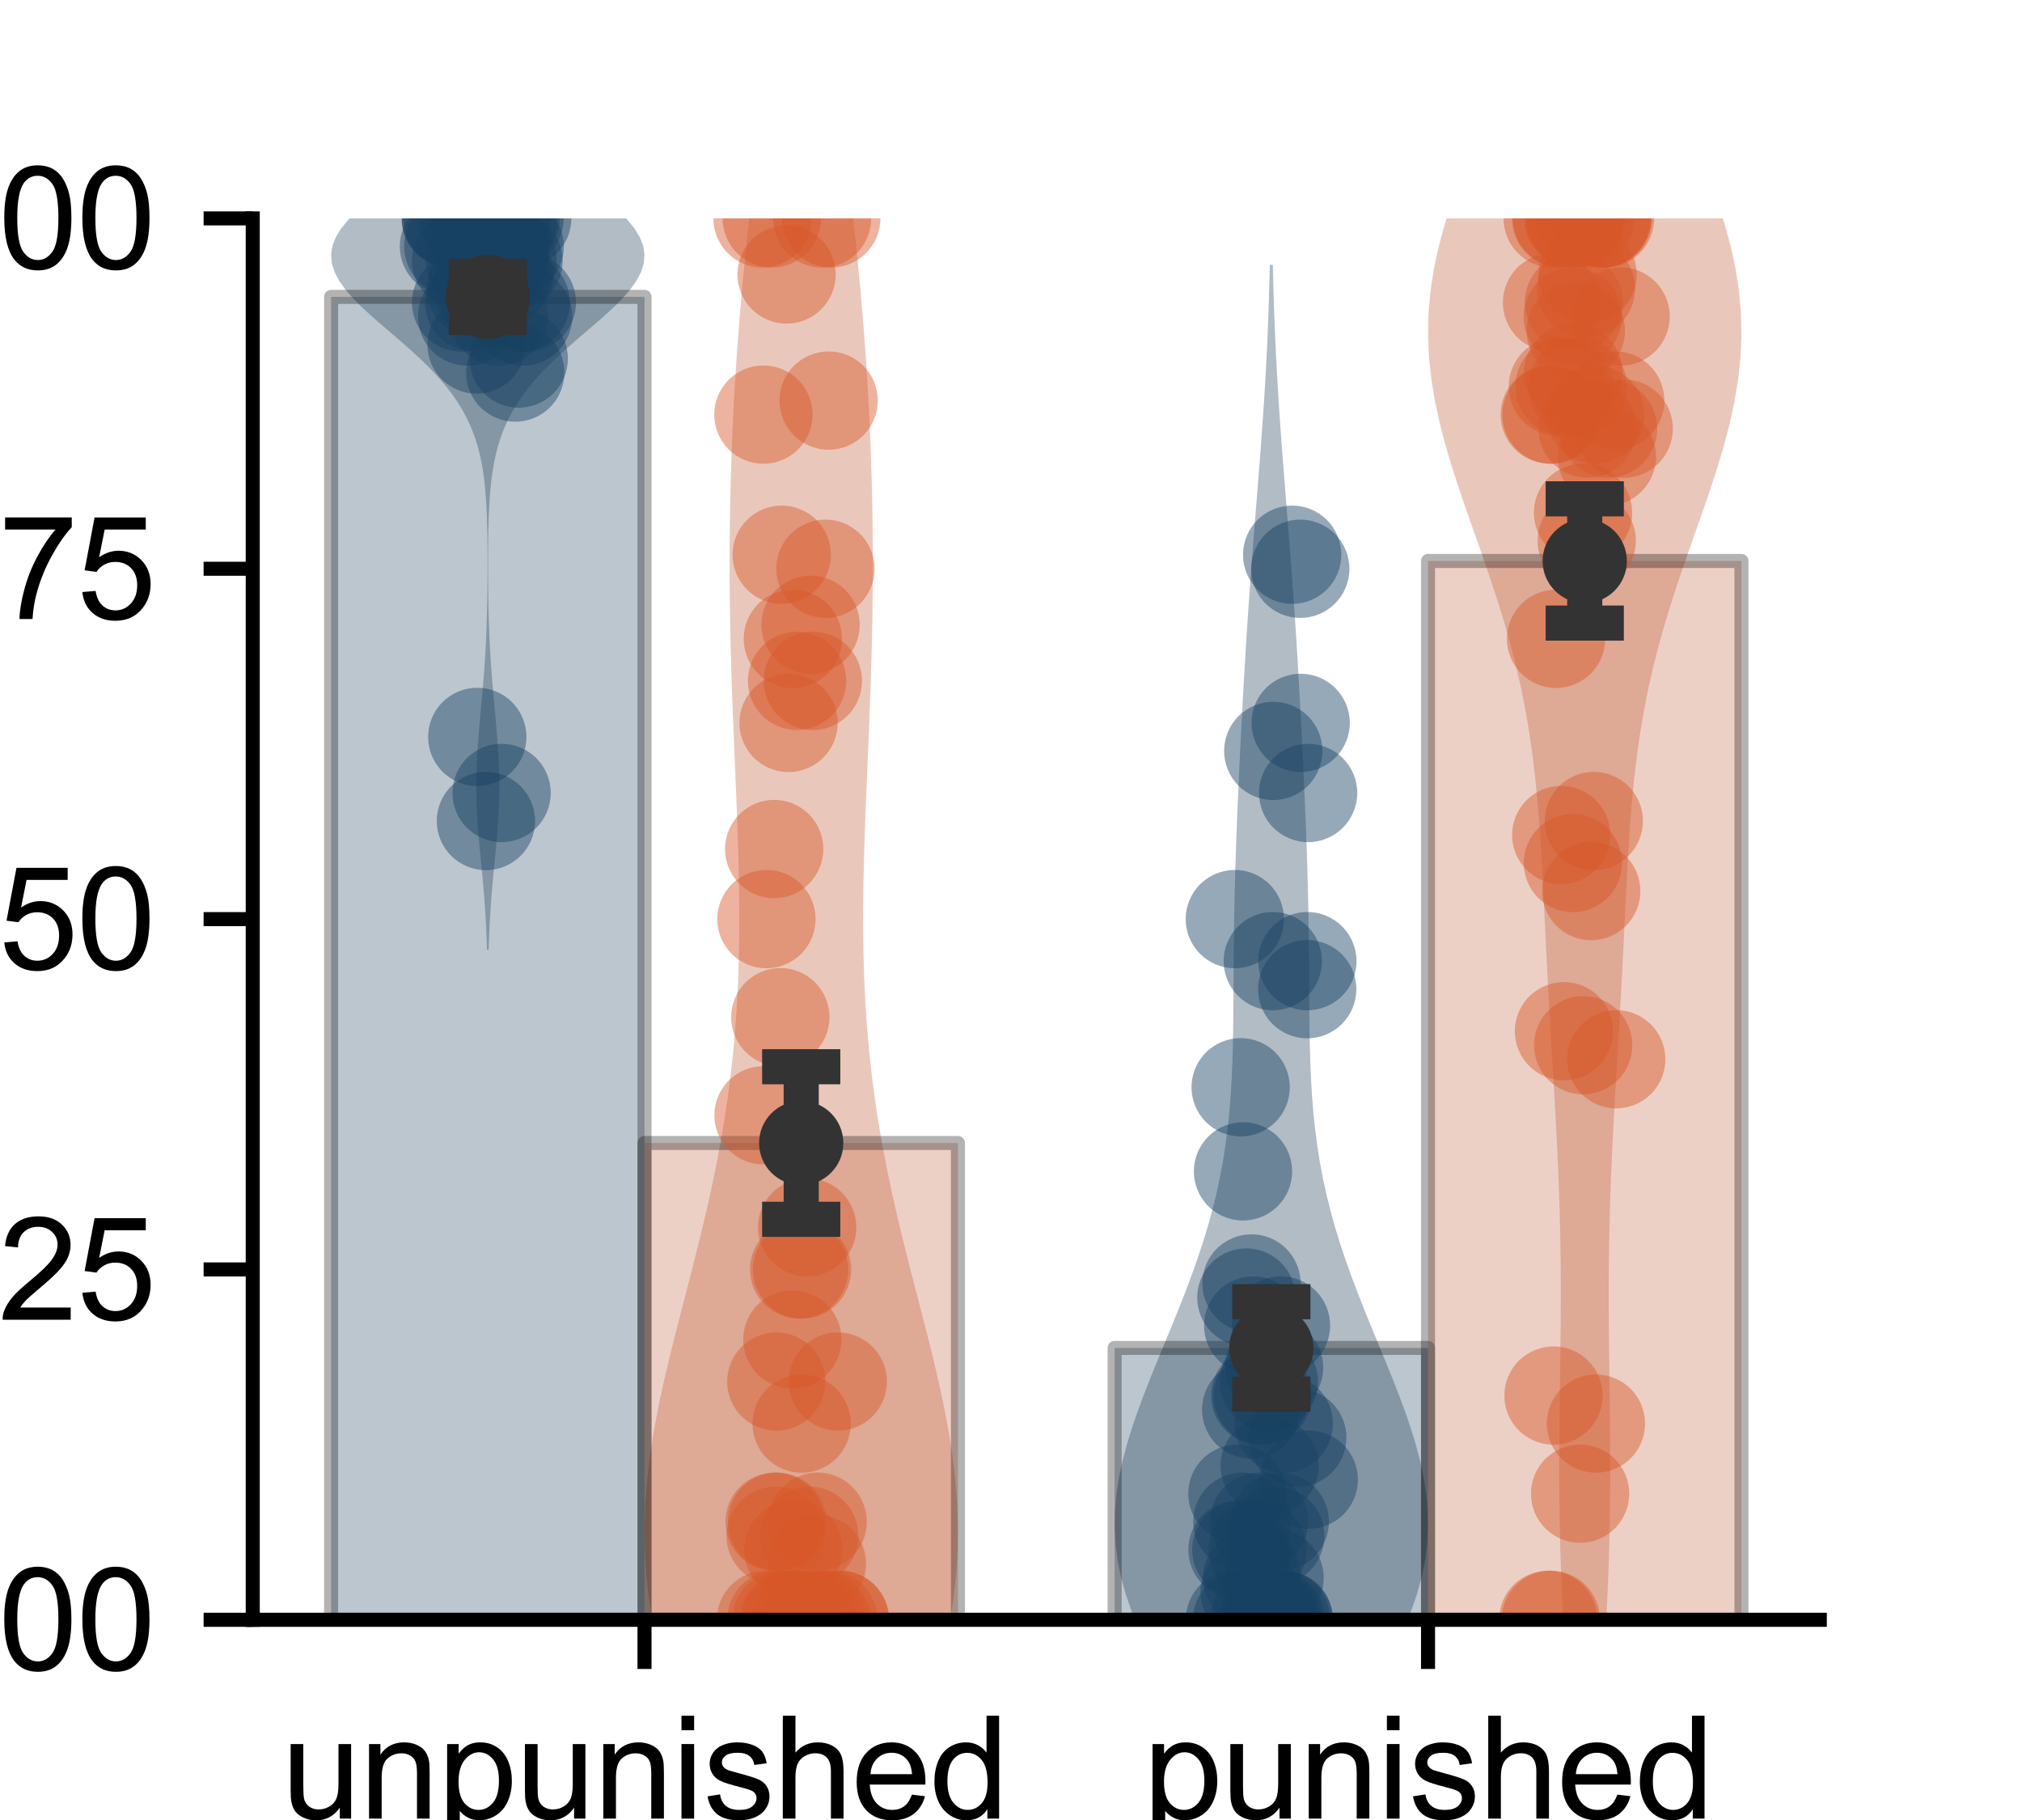 <?xml version="1.0" encoding="utf-8" standalone="no"?>
<!DOCTYPE svg PUBLIC "-//W3C//DTD SVG 1.1//EN"
  "http://www.w3.org/Graphics/SVG/1.1/DTD/svg11.dtd">
<svg xmlns:xlink="http://www.w3.org/1999/xlink" width="144pt" height="129.6pt" viewBox="0 0 144 129.6" xmlns="http://www.w3.org/2000/svg" version="1.1">
 <defs>
  <style type="text/css">*{stroke-linejoin: round; stroke-linecap: butt}</style>
 </defs>
 <g id="figure_1">
  <g id="patch_1">
   <path d="M 0 129.6 
L 144 129.6 
L 144 0 
L 0 0 
L 0 129.6 
z
" style="fill: none"/>
  </g>
  <g id="axes_1">
   <g id="patch_2">
    <path d="M 18 115.344 
L 129.6 115.344 
L 129.6 15.552 
L 18 15.552 
L 18 115.344 
z
" style="fill: none"/>
   </g>
   <g id="PolyCollection_1">
    <path d="M 34.8 67.638 
L 34.68 67.638 
L 34.66 67.019 
L 34.636 66.4 
L 34.607 65.781 
L 34.572 65.162 
L 34.532 64.544 
L 34.487 63.925 
L 34.436 63.306 
L 34.382 62.687 
L 34.324 62.068 
L 34.264 61.45 
L 34.204 60.831 
L 34.145 60.212 
L 34.09 59.593 
L 34.04 58.974 
L 33.997 58.356 
L 33.962 57.737 
L 33.938 57.118 
L 33.923 56.499 
L 33.919 55.88 
L 33.927 55.262 
L 33.944 54.643 
L 33.972 54.024 
L 34.008 53.405 
L 34.051 52.786 
L 34.1 52.168 
L 34.153 51.549 
L 34.208 50.93 
L 34.265 50.311 
L 34.321 49.693 
L 34.376 49.074 
L 34.428 48.455 
L 34.476 47.836 
L 34.52 47.217 
L 34.559 46.599 
L 34.593 45.98 
L 34.623 45.361 
L 34.648 44.742 
L 34.669 44.123 
L 34.685 43.505 
L 34.699 42.886 
L 34.709 42.267 
L 34.716 41.648 
L 34.72 41.029 
L 34.723 40.411 
L 34.723 39.792 
L 34.72 39.173 
L 34.714 38.554 
L 34.704 37.935 
L 34.69 37.317 
L 34.67 36.698 
L 34.642 36.079 
L 34.604 35.46 
L 34.554 34.842 
L 34.49 34.223 
L 34.406 33.604 
L 34.301 32.985 
L 34.17 32.366 
L 34.009 31.748 
L 33.813 31.129 
L 33.579 30.51 
L 33.301 29.891 
L 32.976 29.272 
L 32.6 28.654 
L 32.172 28.035 
L 31.69 27.416 
L 31.155 26.797 
L 30.568 26.178 
L 29.935 25.56 
L 29.263 24.941 
L 28.56 24.322 
L 27.84 23.703 
L 27.119 23.084 
L 26.413 22.466 
L 25.742 21.847 
L 25.128 21.228 
L 24.591 20.609 
L 24.151 19.99 
L 23.827 19.372 
L 23.633 18.753 
L 23.58 18.134 
L 23.673 17.515 
L 23.912 16.897 
L 24.29 16.278 
L 24.794 15.659 
L 25.408 15.04 
L 26.11 14.421 
L 26.875 13.803 
L 27.679 13.184 
L 28.496 12.565 
L 29.302 11.946 
L 30.077 11.327 
L 30.803 10.709 
L 31.469 10.09 
L 32.065 9.471 
L 32.588 8.852 
L 33.036 8.233 
L 33.413 7.615 
L 33.724 6.996 
L 33.974 6.377 
L 35.506 6.377 
L 35.506 6.377 
L 35.756 6.996 
L 36.067 7.615 
L 36.444 8.233 
L 36.892 8.852 
L 37.415 9.471 
L 38.011 10.09 
L 38.677 10.709 
L 39.403 11.327 
L 40.178 11.946 
L 40.984 12.565 
L 41.801 13.184 
L 42.605 13.803 
L 43.37 14.421 
L 44.072 15.04 
L 44.686 15.659 
L 45.19 16.278 
L 45.568 16.897 
L 45.807 17.515 
L 45.9 18.134 
L 45.847 18.753 
L 45.653 19.372 
L 45.329 19.99 
L 44.889 20.609 
L 44.352 21.228 
L 43.738 21.847 
L 43.067 22.466 
L 42.361 23.084 
L 41.64 23.703 
L 40.92 24.322 
L 40.217 24.941 
L 39.545 25.56 
L 38.912 26.178 
L 38.325 26.797 
L 37.79 27.416 
L 37.308 28.035 
L 36.88 28.654 
L 36.504 29.272 
L 36.179 29.891 
L 35.901 30.51 
L 35.667 31.129 
L 35.471 31.748 
L 35.31 32.366 
L 35.179 32.985 
L 35.074 33.604 
L 34.99 34.223 
L 34.926 34.842 
L 34.876 35.46 
L 34.838 36.079 
L 34.81 36.698 
L 34.79 37.317 
L 34.776 37.935 
L 34.766 38.554 
L 34.76 39.173 
L 34.757 39.792 
L 34.757 40.411 
L 34.76 41.029 
L 34.764 41.648 
L 34.771 42.267 
L 34.781 42.886 
L 34.795 43.505 
L 34.811 44.123 
L 34.832 44.742 
L 34.857 45.361 
L 34.887 45.98 
L 34.921 46.599 
L 34.96 47.217 
L 35.004 47.836 
L 35.052 48.455 
L 35.104 49.074 
L 35.159 49.693 
L 35.215 50.311 
L 35.272 50.93 
L 35.327 51.549 
L 35.38 52.168 
L 35.429 52.786 
L 35.472 53.405 
L 35.508 54.024 
L 35.536 54.643 
L 35.553 55.262 
L 35.561 55.88 
L 35.557 56.499 
L 35.542 57.118 
L 35.518 57.737 
L 35.483 58.356 
L 35.44 58.974 
L 35.39 59.593 
L 35.335 60.212 
L 35.276 60.831 
L 35.216 61.45 
L 35.156 62.068 
L 35.098 62.687 
L 35.044 63.306 
L 34.993 63.925 
L 34.948 64.544 
L 34.908 65.162 
L 34.873 65.781 
L 34.844 66.4 
L 34.82 67.019 
L 34.8 67.638 
z
" clip-path="url(#p05be610583)" style="fill: #20415a; fill-opacity: 0.35"/>
   </g>
   <g id="PolyCollection_2">
    <path d="M 58.096 149.375 
L 56.024 149.375 
L 55.789 147.68 
L 55.517 145.984 
L 55.204 144.289 
L 54.848 142.593 
L 54.449 140.898 
L 54.007 139.202 
L 53.522 137.507 
L 52.999 135.811 
L 52.441 134.116 
L 51.854 132.42 
L 51.245 130.725 
L 50.624 129.029 
L 50 127.334 
L 49.383 125.638 
L 48.786 123.943 
L 48.22 122.247 
L 47.695 120.552 
L 47.223 118.856 
L 46.813 117.161 
L 46.472 115.465 
L 46.208 113.77 
L 46.023 112.074 
L 45.921 110.379 
L 45.9 108.683 
L 45.959 106.988 
L 46.094 105.292 
L 46.298 103.597 
L 46.564 101.901 
L 46.883 100.206 
L 47.246 98.51 
L 47.643 96.815 
L 48.064 95.119 
L 48.499 93.424 
L 48.94 91.728 
L 49.377 90.033 
L 49.803 88.337 
L 50.211 86.642 
L 50.596 84.946 
L 50.953 83.251 
L 51.279 81.555 
L 51.57 79.86 
L 51.826 78.164 
L 52.046 76.469 
L 52.229 74.773 
L 52.377 73.078 
L 52.491 71.382 
L 52.572 69.687 
L 52.624 67.991 
L 52.648 66.296 
L 52.649 64.6 
L 52.628 62.905 
L 52.591 61.209 
L 52.539 59.514 
L 52.478 57.818 
L 52.41 56.123 
L 52.338 54.427 
L 52.267 52.732 
L 52.198 51.036 
L 52.135 49.341 
L 52.079 47.645 
L 52.032 45.95 
L 51.996 44.254 
L 51.972 42.559 
L 51.96 40.863 
L 51.961 39.168 
L 51.975 37.472 
L 52.003 35.777 
L 52.043 34.081 
L 52.098 32.386 
L 52.166 30.69 
L 52.247 28.995 
L 52.341 27.299 
L 52.449 25.604 
L 52.571 23.908 
L 52.706 22.213 
L 52.855 20.517 
L 53.016 18.822 
L 53.189 17.126 
L 53.374 15.431 
L 53.569 13.735 
L 53.773 12.04 
L 53.984 10.344 
L 54.199 8.649 
L 54.418 6.953 
L 54.636 5.258 
L 54.853 3.562 
L 55.065 1.867 
L 55.271 0.171 
L 55.468 -1.524 
L 55.655 -3.22 
L 55.831 -4.915 
L 55.993 -6.611 
L 56.142 -8.306 
L 56.277 -10.002 
L 56.398 -11.697 
L 56.505 -13.393 
L 56.6 -15.088 
L 56.681 -16.784 
L 56.751 -18.479 
L 57.369 -18.479 
L 57.369 -18.479 
L 57.439 -16.784 
L 57.52 -15.088 
L 57.615 -13.393 
L 57.722 -11.697 
L 57.843 -10.002 
L 57.978 -8.306 
L 58.127 -6.611 
L 58.289 -4.915 
L 58.465 -3.22 
L 58.652 -1.524 
L 58.849 0.171 
L 59.055 1.867 
L 59.267 3.562 
L 59.484 5.258 
L 59.702 6.953 
L 59.921 8.649 
L 60.136 10.344 
L 60.347 12.04 
L 60.551 13.735 
L 60.746 15.431 
L 60.931 17.126 
L 61.104 18.822 
L 61.265 20.517 
L 61.414 22.213 
L 61.549 23.908 
L 61.671 25.604 
L 61.779 27.299 
L 61.873 28.995 
L 61.954 30.69 
L 62.022 32.386 
L 62.077 34.081 
L 62.117 35.777 
L 62.145 37.472 
L 62.159 39.168 
L 62.16 40.863 
L 62.148 42.559 
L 62.124 44.254 
L 62.088 45.95 
L 62.041 47.645 
L 61.985 49.341 
L 61.922 51.036 
L 61.853 52.732 
L 61.782 54.427 
L 61.71 56.123 
L 61.642 57.818 
L 61.581 59.514 
L 61.529 61.209 
L 61.492 62.905 
L 61.471 64.6 
L 61.472 66.296 
L 61.496 67.991 
L 61.548 69.687 
L 61.629 71.382 
L 61.743 73.078 
L 61.891 74.773 
L 62.074 76.469 
L 62.294 78.164 
L 62.55 79.86 
L 62.841 81.555 
L 63.167 83.251 
L 63.524 84.946 
L 63.909 86.642 
L 64.317 88.337 
L 64.743 90.033 
L 65.18 91.728 
L 65.621 93.424 
L 66.056 95.119 
L 66.477 96.815 
L 66.874 98.51 
L 67.237 100.206 
L 67.556 101.901 
L 67.822 103.597 
L 68.026 105.292 
L 68.161 106.988 
L 68.22 108.683 
L 68.199 110.379 
L 68.097 112.074 
L 67.912 113.77 
L 67.648 115.465 
L 67.307 117.161 
L 66.897 118.856 
L 66.425 120.552 
L 65.9 122.247 
L 65.334 123.943 
L 64.737 125.638 
L 64.12 127.334 
L 63.496 129.029 
L 62.875 130.725 
L 62.266 132.42 
L 61.679 134.116 
L 61.121 135.811 
L 60.598 137.507 
L 60.113 139.202 
L 59.671 140.898 
L 59.272 142.593 
L 58.916 144.289 
L 58.603 145.984 
L 58.331 147.68 
L 58.096 149.375 
z
" clip-path="url(#p05be610583)" style="fill: #c1613e; fill-opacity: 0.35"/>
   </g>
   <g id="PolyCollection_3">
    <path d="M 91.329 135.988 
L 89.751 135.988 
L 89.537 134.805 
L 89.282 133.622 
L 88.98 132.438 
L 88.629 131.255 
L 88.227 130.072 
L 87.773 128.889 
L 87.268 127.706 
L 86.716 126.523 
L 86.122 125.34 
L 85.492 124.157 
L 84.837 122.973 
L 84.167 121.79 
L 83.494 120.607 
L 82.834 119.424 
L 82.198 118.241 
L 81.601 117.058 
L 81.056 115.875 
L 80.574 114.692 
L 80.166 113.508 
L 79.838 112.325 
L 79.597 111.142 
L 79.444 109.959 
L 79.38 108.776 
L 79.403 107.593 
L 79.508 106.41 
L 79.689 105.227 
L 79.94 104.043 
L 80.251 102.86 
L 80.615 101.677 
L 81.021 100.494 
L 81.461 99.311 
L 81.925 98.128 
L 82.406 96.945 
L 82.894 95.762 
L 83.383 94.578 
L 83.865 93.395 
L 84.333 92.212 
L 84.783 91.029 
L 85.209 89.846 
L 85.607 88.663 
L 85.974 87.48 
L 86.306 86.296 
L 86.602 85.113 
L 86.862 83.93 
L 87.085 82.747 
L 87.272 81.564 
L 87.426 80.381 
L 87.549 79.198 
L 87.644 78.015 
L 87.714 76.831 
L 87.765 75.648 
L 87.799 74.465 
L 87.821 73.282 
L 87.834 72.099 
L 87.843 70.916 
L 87.85 69.733 
L 87.857 68.55 
L 87.867 67.366 
L 87.881 66.183 
L 87.9 65 
L 87.924 63.817 
L 87.954 62.634 
L 87.988 61.451 
L 88.028 60.268 
L 88.071 59.085 
L 88.118 57.901 
L 88.169 56.718 
L 88.222 55.535 
L 88.277 54.352 
L 88.334 53.169 
L 88.394 51.986 
L 88.456 50.803 
L 88.52 49.62 
L 88.587 48.436 
L 88.656 47.253 
L 88.728 46.07 
L 88.803 44.887 
L 88.882 43.704 
L 88.964 42.521 
L 89.049 41.338 
L 89.137 40.155 
L 89.228 38.971 
L 89.321 37.788 
L 89.415 36.605 
L 89.51 35.422 
L 89.604 34.239 
L 89.697 33.056 
L 89.788 31.873 
L 89.875 30.69 
L 89.958 29.506 
L 90.036 28.323 
L 90.108 27.14 
L 90.173 25.957 
L 90.233 24.774 
L 90.285 23.591 
L 90.331 22.408 
L 90.371 21.224 
L 90.404 20.041 
L 90.433 18.858 
L 90.647 18.858 
L 90.647 18.858 
L 90.676 20.041 
L 90.709 21.224 
L 90.749 22.408 
L 90.795 23.591 
L 90.847 24.774 
L 90.907 25.957 
L 90.972 27.14 
L 91.044 28.323 
L 91.122 29.506 
L 91.205 30.69 
L 91.292 31.873 
L 91.383 33.056 
L 91.476 34.239 
L 91.57 35.422 
L 91.665 36.605 
L 91.759 37.788 
L 91.852 38.971 
L 91.943 40.155 
L 92.031 41.338 
L 92.116 42.521 
L 92.198 43.704 
L 92.277 44.887 
L 92.352 46.07 
L 92.424 47.253 
L 92.493 48.436 
L 92.56 49.62 
L 92.624 50.803 
L 92.686 51.986 
L 92.746 53.169 
L 92.803 54.352 
L 92.858 55.535 
L 92.911 56.718 
L 92.962 57.901 
L 93.009 59.085 
L 93.052 60.268 
L 93.092 61.451 
L 93.126 62.634 
L 93.156 63.817 
L 93.18 65 
L 93.199 66.183 
L 93.213 67.366 
L 93.223 68.55 
L 93.23 69.733 
L 93.237 70.916 
L 93.246 72.099 
L 93.259 73.282 
L 93.281 74.465 
L 93.315 75.648 
L 93.366 76.831 
L 93.436 78.015 
L 93.531 79.198 
L 93.654 80.381 
L 93.808 81.564 
L 93.995 82.747 
L 94.218 83.93 
L 94.478 85.113 
L 94.774 86.296 
L 95.106 87.48 
L 95.473 88.663 
L 95.871 89.846 
L 96.297 91.029 
L 96.747 92.212 
L 97.215 93.395 
L 97.697 94.578 
L 98.186 95.762 
L 98.674 96.945 
L 99.155 98.128 
L 99.619 99.311 
L 100.059 100.494 
L 100.465 101.677 
L 100.829 102.86 
L 101.14 104.043 
L 101.391 105.227 
L 101.572 106.41 
L 101.677 107.593 
L 101.7 108.776 
L 101.636 109.959 
L 101.483 111.142 
L 101.242 112.325 
L 100.914 113.508 
L 100.506 114.692 
L 100.024 115.875 
L 99.479 117.058 
L 98.882 118.241 
L 98.246 119.424 
L 97.586 120.607 
L 96.913 121.79 
L 96.243 122.973 
L 95.588 124.157 
L 94.958 125.34 
L 94.364 126.523 
L 93.812 127.706 
L 93.307 128.889 
L 92.853 130.072 
L 92.451 131.255 
L 92.1 132.438 
L 91.798 133.622 
L 91.543 134.805 
L 91.329 135.988 
z
" clip-path="url(#p05be610583)" style="fill: #20415a; fill-opacity: 0.35"/>
   </g>
   <g id="PolyCollection_4">
    <path d="M 112.983 143.065 
L 112.737 143.065 
L 112.704 141.497 
L 112.665 139.929 
L 112.619 138.361 
L 112.566 136.793 
L 112.505 135.225 
L 112.437 133.657 
L 112.36 132.089 
L 112.276 130.521 
L 112.185 128.953 
L 112.088 127.385 
L 111.987 125.817 
L 111.883 124.249 
L 111.777 122.681 
L 111.672 121.113 
L 111.569 119.545 
L 111.471 117.977 
L 111.38 116.408 
L 111.297 114.84 
L 111.225 113.272 
L 111.164 111.704 
L 111.116 110.136 
L 111.08 108.568 
L 111.057 107 
L 111.045 105.432 
L 111.045 103.864 
L 111.053 102.296 
L 111.068 100.728 
L 111.087 99.16 
L 111.108 97.592 
L 111.127 96.024 
L 111.143 94.456 
L 111.152 92.888 
L 111.152 91.32 
L 111.141 89.752 
L 111.118 88.184 
L 111.083 86.616 
L 111.035 85.048 
L 110.976 83.48 
L 110.905 81.912 
L 110.826 80.344 
L 110.74 78.776 
L 110.65 77.208 
L 110.557 75.64 
L 110.465 74.072 
L 110.374 72.504 
L 110.286 70.936 
L 110.202 69.368 
L 110.123 67.8 
L 110.045 66.232 
L 109.969 64.664 
L 109.891 63.096 
L 109.807 61.528 
L 109.713 59.96 
L 109.604 58.392 
L 109.474 56.824 
L 109.317 55.256 
L 109.128 53.688 
L 108.902 52.12 
L 108.634 50.552 
L 108.322 48.984 
L 107.964 47.416 
L 107.561 45.848 
L 107.115 44.28 
L 106.629 42.712 
L 106.112 41.144 
L 105.572 39.576 
L 105.02 38.008 
L 104.467 36.44 
L 103.928 34.872 
L 103.418 33.304 
L 102.949 31.736 
L 102.538 30.168 
L 102.197 28.6 
L 101.938 27.032 
L 101.77 25.464 
L 101.7 23.896 
L 101.733 22.328 
L 101.869 20.76 
L 102.107 19.192 
L 102.441 17.624 
L 102.864 16.056 
L 103.364 14.488 
L 103.93 12.919 
L 104.547 11.351 
L 105.201 9.783 
L 105.877 8.215 
L 106.56 6.647 
L 107.237 5.079 
L 107.894 3.511 
L 108.522 1.943 
L 109.112 0.375 
L 109.658 -1.193 
L 110.154 -2.761 
L 110.599 -4.329 
L 110.992 -5.897 
L 111.334 -7.465 
L 111.628 -9.033 
L 111.877 -10.601 
L 112.085 -12.169 
L 113.635 -12.169 
L 113.635 -12.169 
L 113.843 -10.601 
L 114.092 -9.033 
L 114.386 -7.465 
L 114.728 -5.897 
L 115.121 -4.329 
L 115.566 -2.761 
L 116.062 -1.193 
L 116.608 0.375 
L 117.198 1.943 
L 117.826 3.511 
L 118.483 5.079 
L 119.16 6.647 
L 119.843 8.215 
L 120.519 9.783 
L 121.173 11.351 
L 121.79 12.919 
L 122.356 14.488 
L 122.856 16.056 
L 123.279 17.624 
L 123.613 19.192 
L 123.851 20.76 
L 123.987 22.328 
L 124.02 23.896 
L 123.95 25.464 
L 123.782 27.032 
L 123.523 28.6 
L 123.182 30.168 
L 122.771 31.736 
L 122.302 33.304 
L 121.792 34.872 
L 121.253 36.44 
L 120.7 38.008 
L 120.148 39.576 
L 119.608 41.144 
L 119.091 42.712 
L 118.605 44.28 
L 118.159 45.848 
L 117.756 47.416 
L 117.398 48.984 
L 117.086 50.552 
L 116.818 52.12 
L 116.592 53.688 
L 116.403 55.256 
L 116.246 56.824 
L 116.116 58.392 
L 116.007 59.96 
L 115.913 61.528 
L 115.829 63.096 
L 115.751 64.664 
L 115.675 66.232 
L 115.597 67.8 
L 115.518 69.368 
L 115.434 70.936 
L 115.346 72.504 
L 115.255 74.072 
L 115.163 75.64 
L 115.07 77.208 
L 114.98 78.776 
L 114.894 80.344 
L 114.815 81.912 
L 114.744 83.48 
L 114.685 85.048 
L 114.637 86.616 
L 114.602 88.184 
L 114.579 89.752 
L 114.568 91.32 
L 114.568 92.888 
L 114.577 94.456 
L 114.593 96.024 
L 114.612 97.592 
L 114.633 99.16 
L 114.652 100.728 
L 114.667 102.296 
L 114.675 103.864 
L 114.675 105.432 
L 114.663 107 
L 114.64 108.568 
L 114.604 110.136 
L 114.556 111.704 
L 114.495 113.272 
L 114.423 114.84 
L 114.34 116.408 
L 114.249 117.977 
L 114.151 119.545 
L 114.048 121.113 
L 113.943 122.681 
L 113.837 124.249 
L 113.733 125.817 
L 113.632 127.385 
L 113.535 128.953 
L 113.444 130.521 
L 113.36 132.089 
L 113.283 133.657 
L 113.215 135.225 
L 113.154 136.793 
L 113.101 138.361 
L 113.055 139.929 
L 113.016 141.497 
L 112.983 143.065 
z
" clip-path="url(#p05be610583)" style="fill: #c1613e; fill-opacity: 0.35"/>
   </g>
   <g id="patch_3">
    <path d="M 23.58 115.344 
L 45.9 115.344 
L 45.9 21.14 
L 23.58 21.14 
L 23.58 115.344 
z
" clip-path="url(#p05be610583)" style="fill: none"/>
   </g>
   <g id="patch_4">
    <path d="M 79.38 115.344 
L 101.7 115.344 
L 101.7 95.984 
L 79.38 95.984 
L 79.38 115.344 
z
" clip-path="url(#p05be610583)" style="fill: none"/>
   </g>
   <g id="patch_5">
    <path d="M 45.9 115.344 
L 68.22 115.344 
L 68.22 81.393 
L 45.9 81.393 
L 45.9 115.344 
z
" clip-path="url(#p05be610583)" style="fill: none"/>
   </g>
   <g id="patch_6">
    <path d="M 101.7 115.344 
L 124.02 115.344 
L 124.02 39.946 
L 101.7 39.946 
L 101.7 115.344 
z
" clip-path="url(#p05be610583)" style="fill: none"/>
   </g>
   <g id="patch_7">
    <path d="M 45.9 115.344 
L 45.9 115.344 
L 45.9 115.344 
L 45.9 115.344 
z
" clip-path="url(#p05be610583)" style="fill: #3274a1"/>
   </g>
   <g id="patch_8">
    <path d="M 45.9 115.344 
L 45.9 115.344 
L 45.9 115.344 
L 45.9 115.344 
z
" clip-path="url(#p05be610583)" style="fill: #e1812c"/>
   </g>
   <g id="patch_9">
    <path d="M 23.58 115.344 
L 45.9 115.344 
L 45.9 21.14 
L 23.58 21.14 
z
" clip-path="url(#p05be610583)" style="fill: #20415a; opacity: 0.3; stroke: #000000; stroke-linejoin: miter"/>
   </g>
   <g id="patch_10">
    <path d="M 79.38 115.344 
L 101.7 115.344 
L 101.7 95.984 
L 79.38 95.984 
z
" clip-path="url(#p05be610583)" style="fill: #20415a; opacity: 0.3; stroke: #000000; stroke-linejoin: miter"/>
   </g>
   <g id="patch_11">
    <path d="M 45.9 115.344 
L 68.22 115.344 
L 68.22 81.393 
L 45.9 81.393 
z
" clip-path="url(#p05be610583)" style="fill: #c1613e; opacity: 0.3; stroke: #000000; stroke-linejoin: miter"/>
   </g>
   <g id="patch_12">
    <path d="M 101.7 115.344 
L 124.02 115.344 
L 124.02 39.946 
L 101.7 39.946 
z
" clip-path="url(#p05be610583)" style="fill: #c1613e; opacity: 0.3; stroke: #000000; stroke-linejoin: miter"/>
   </g>
   <g id="patch_13">
    <path d="M 45.9 115.344 
L 45.9 115.344 
L 45.9 115.344 
L 45.9 115.344 
z
" clip-path="url(#p05be610583)" style="fill: #20415a; opacity: 0.3; stroke: #000000; stroke-linejoin: miter"/>
   </g>
   <g id="patch_14">
    <path d="M 45.9 115.344 
L 45.9 115.344 
L 45.9 115.344 
L 45.9 115.344 
z
" clip-path="url(#p05be610583)" style="fill: #c1613e; opacity: 0.3; stroke: #000000; stroke-linejoin: miter"/>
   </g>
   <g id="matplotlib.axis_1">
    <g id="xtick_1">
     <g id="line2d_1">
      <defs>
       <path id="ma1afbb599c" d="M 0 0 
L 0 3.5 
" style="stroke: #000000"/>
      </defs>
      <g>
       <use xlink:href="#ma1afbb599c" x="45.9" y="115.344" style="stroke: #000000"/>
      </g>
     </g>
     <g id="text_1">
      <!-- unpunished -->
      <g transform="translate(20.045 129.502) scale(0.1 -0.1)">
       <defs>
        <path id="ArialMT-75" d="M 2597 0 
L 2597 488 
Q 2209 -75 1544 -75 
Q 1250 -75 995 37 
Q 741 150 617 320 
Q 494 491 444 738 
Q 409 903 409 1263 
L 409 3319 
L 972 3319 
L 972 1478 
Q 972 1038 1006 884 
Q 1059 663 1231 536 
Q 1403 409 1656 409 
Q 1909 409 2131 539 
Q 2353 669 2445 892 
Q 2538 1116 2538 1541 
L 2538 3319 
L 3100 3319 
L 3100 0 
L 2597 0 
z
" transform="scale(0.016)"/>
        <path id="ArialMT-6e" d="M 422 0 
L 422 3319 
L 928 3319 
L 928 2847 
Q 1294 3394 1984 3394 
Q 2284 3394 2536 3286 
Q 2788 3178 2913 3003 
Q 3038 2828 3088 2588 
Q 3119 2431 3119 2041 
L 3119 0 
L 2556 0 
L 2556 2019 
Q 2556 2363 2490 2533 
Q 2425 2703 2258 2804 
Q 2091 2906 1866 2906 
Q 1506 2906 1245 2678 
Q 984 2450 984 1813 
L 984 0 
L 422 0 
z
" transform="scale(0.016)"/>
        <path id="ArialMT-70" d="M 422 -1272 
L 422 3319 
L 934 3319 
L 934 2888 
Q 1116 3141 1344 3267 
Q 1572 3394 1897 3394 
Q 2322 3394 2647 3175 
Q 2972 2956 3137 2557 
Q 3303 2159 3303 1684 
Q 3303 1175 3120 767 
Q 2938 359 2589 142 
Q 2241 -75 1856 -75 
Q 1575 -75 1351 44 
Q 1128 163 984 344 
L 984 -1272 
L 422 -1272 
z
M 931 1641 
Q 931 1000 1190 694 
Q 1450 388 1819 388 
Q 2194 388 2461 705 
Q 2728 1022 2728 1688 
Q 2728 2322 2467 2637 
Q 2206 2953 1844 2953 
Q 1484 2953 1207 2617 
Q 931 2281 931 1641 
z
" transform="scale(0.016)"/>
        <path id="ArialMT-69" d="M 425 3934 
L 425 4581 
L 988 4581 
L 988 3934 
L 425 3934 
z
M 425 0 
L 425 3319 
L 988 3319 
L 988 0 
L 425 0 
z
" transform="scale(0.016)"/>
        <path id="ArialMT-73" d="M 197 991 
L 753 1078 
Q 800 744 1014 566 
Q 1228 388 1613 388 
Q 2000 388 2187 545 
Q 2375 703 2375 916 
Q 2375 1106 2209 1216 
Q 2094 1291 1634 1406 
Q 1016 1563 777 1677 
Q 538 1791 414 1992 
Q 291 2194 291 2438 
Q 291 2659 392 2848 
Q 494 3038 669 3163 
Q 800 3259 1026 3326 
Q 1253 3394 1513 3394 
Q 1903 3394 2198 3281 
Q 2494 3169 2634 2976 
Q 2775 2784 2828 2463 
L 2278 2388 
Q 2241 2644 2061 2787 
Q 1881 2931 1553 2931 
Q 1166 2931 1000 2803 
Q 834 2675 834 2503 
Q 834 2394 903 2306 
Q 972 2216 1119 2156 
Q 1203 2125 1616 2013 
Q 2213 1853 2448 1751 
Q 2684 1650 2818 1456 
Q 2953 1263 2953 975 
Q 2953 694 2789 445 
Q 2625 197 2315 61 
Q 2006 -75 1616 -75 
Q 969 -75 630 194 
Q 291 463 197 991 
z
" transform="scale(0.016)"/>
        <path id="ArialMT-68" d="M 422 0 
L 422 4581 
L 984 4581 
L 984 2938 
Q 1378 3394 1978 3394 
Q 2347 3394 2619 3248 
Q 2891 3103 3008 2847 
Q 3125 2591 3125 2103 
L 3125 0 
L 2563 0 
L 2563 2103 
Q 2563 2525 2380 2717 
Q 2197 2909 1863 2909 
Q 1613 2909 1392 2779 
Q 1172 2650 1078 2428 
Q 984 2206 984 1816 
L 984 0 
L 422 0 
z
" transform="scale(0.016)"/>
        <path id="ArialMT-65" d="M 2694 1069 
L 3275 997 
Q 3138 488 2766 206 
Q 2394 -75 1816 -75 
Q 1088 -75 661 373 
Q 234 822 234 1631 
Q 234 2469 665 2931 
Q 1097 3394 1784 3394 
Q 2450 3394 2872 2941 
Q 3294 2488 3294 1666 
Q 3294 1616 3291 1516 
L 816 1516 
Q 847 969 1125 678 
Q 1403 388 1819 388 
Q 2128 388 2347 550 
Q 2566 713 2694 1069 
z
M 847 1978 
L 2700 1978 
Q 2663 2397 2488 2606 
Q 2219 2931 1791 2931 
Q 1403 2931 1139 2672 
Q 875 2413 847 1978 
z
" transform="scale(0.016)"/>
        <path id="ArialMT-64" d="M 2575 0 
L 2575 419 
Q 2259 -75 1647 -75 
Q 1250 -75 917 144 
Q 584 363 401 755 
Q 219 1147 219 1656 
Q 219 2153 384 2558 
Q 550 2963 881 3178 
Q 1213 3394 1622 3394 
Q 1922 3394 2156 3267 
Q 2391 3141 2538 2938 
L 2538 4581 
L 3097 4581 
L 3097 0 
L 2575 0 
z
M 797 1656 
Q 797 1019 1065 703 
Q 1334 388 1700 388 
Q 2069 388 2326 689 
Q 2584 991 2584 1609 
Q 2584 2291 2321 2609 
Q 2059 2928 1675 2928 
Q 1300 2928 1048 2622 
Q 797 2316 797 1656 
z
" transform="scale(0.016)"/>
       </defs>
       <use xlink:href="#ArialMT-75"/>
       <use xlink:href="#ArialMT-6e" x="55.615"/>
       <use xlink:href="#ArialMT-70" x="111.23"/>
       <use xlink:href="#ArialMT-75" x="166.846"/>
       <use xlink:href="#ArialMT-6e" x="222.461"/>
       <use xlink:href="#ArialMT-69" x="278.076"/>
       <use xlink:href="#ArialMT-73" x="300.293"/>
       <use xlink:href="#ArialMT-68" x="350.293"/>
       <use xlink:href="#ArialMT-65" x="405.908"/>
       <use xlink:href="#ArialMT-64" x="461.523"/>
      </g>
     </g>
    </g>
    <g id="xtick_2">
     <g id="line2d_2">
      <g>
       <use xlink:href="#ma1afbb599c" x="101.7" y="115.344" style="stroke: #000000"/>
      </g>
     </g>
     <g id="text_2">
      <!-- punished -->
      <g transform="translate(81.406 129.502) scale(0.1 -0.1)">
       <use xlink:href="#ArialMT-70"/>
       <use xlink:href="#ArialMT-75" x="55.615"/>
       <use xlink:href="#ArialMT-6e" x="111.23"/>
       <use xlink:href="#ArialMT-69" x="166.846"/>
       <use xlink:href="#ArialMT-73" x="189.062"/>
       <use xlink:href="#ArialMT-68" x="239.062"/>
       <use xlink:href="#ArialMT-65" x="294.678"/>
       <use xlink:href="#ArialMT-64" x="350.293"/>
      </g>
     </g>
    </g>
   </g>
   <g id="matplotlib.axis_2">
    <g id="ytick_1">
     <g id="line2d_3">
      <defs>
       <path id="mf4ac716ea5" d="M 0 0 
L -3.5 0 
" style="stroke: #000000"/>
      </defs>
      <g>
       <use xlink:href="#mf4ac716ea5" x="18" y="115.344" style="stroke: #000000"/>
      </g>
     </g>
     <g id="text_3">
      <!-- 0.00 -->
      <g transform="translate(-8.461 118.923) scale(0.1 -0.1)">
       <defs>
        <path id="ArialMT-30" d="M 266 2259 
Q 266 3072 433 3567 
Q 600 4063 929 4331 
Q 1259 4600 1759 4600 
Q 2128 4600 2406 4451 
Q 2684 4303 2865 4023 
Q 3047 3744 3150 3342 
Q 3253 2941 3253 2259 
Q 3253 1453 3087 958 
Q 2922 463 2592 192 
Q 2263 -78 1759 -78 
Q 1097 -78 719 397 
Q 266 969 266 2259 
z
M 844 2259 
Q 844 1131 1108 757 
Q 1372 384 1759 384 
Q 2147 384 2411 759 
Q 2675 1134 2675 2259 
Q 2675 3391 2411 3762 
Q 2147 4134 1753 4134 
Q 1366 4134 1134 3806 
Q 844 3388 844 2259 
z
" transform="scale(0.016)"/>
        <path id="ArialMT-2e" d="M 581 0 
L 581 641 
L 1222 641 
L 1222 0 
L 581 0 
z
" transform="scale(0.016)"/>
       </defs>
       <use xlink:href="#ArialMT-30"/>
       <use xlink:href="#ArialMT-2e" x="55.615"/>
       <use xlink:href="#ArialMT-30" x="83.398"/>
       <use xlink:href="#ArialMT-30" x="139.014"/>
      </g>
     </g>
    </g>
    <g id="ytick_2">
     <g id="line2d_4">
      <g>
       <use xlink:href="#mf4ac716ea5" x="18" y="90.396" style="stroke: #000000"/>
      </g>
     </g>
     <g id="text_4">
      <!-- 0.25 -->
      <g transform="translate(-8.461 93.975) scale(0.1 -0.1)">
       <defs>
        <path id="ArialMT-32" d="M 3222 541 
L 3222 0 
L 194 0 
Q 188 203 259 391 
Q 375 700 629 1000 
Q 884 1300 1366 1694 
Q 2113 2306 2375 2664 
Q 2638 3022 2638 3341 
Q 2638 3675 2398 3904 
Q 2159 4134 1775 4134 
Q 1369 4134 1125 3890 
Q 881 3647 878 3216 
L 300 3275 
Q 359 3922 746 4261 
Q 1134 4600 1788 4600 
Q 2447 4600 2831 4234 
Q 3216 3869 3216 3328 
Q 3216 3053 3103 2787 
Q 2991 2522 2730 2228 
Q 2469 1934 1863 1422 
Q 1356 997 1212 845 
Q 1069 694 975 541 
L 3222 541 
z
" transform="scale(0.016)"/>
        <path id="ArialMT-35" d="M 266 1200 
L 856 1250 
Q 922 819 1161 601 
Q 1400 384 1738 384 
Q 2144 384 2425 690 
Q 2706 997 2706 1503 
Q 2706 1984 2436 2262 
Q 2166 2541 1728 2541 
Q 1456 2541 1237 2417 
Q 1019 2294 894 2097 
L 366 2166 
L 809 4519 
L 3088 4519 
L 3088 3981 
L 1259 3981 
L 1013 2750 
Q 1425 3038 1878 3038 
Q 2478 3038 2890 2622 
Q 3303 2206 3303 1553 
Q 3303 931 2941 478 
Q 2500 -78 1738 -78 
Q 1113 -78 717 272 
Q 322 622 266 1200 
z
" transform="scale(0.016)"/>
       </defs>
       <use xlink:href="#ArialMT-30"/>
       <use xlink:href="#ArialMT-2e" x="55.615"/>
       <use xlink:href="#ArialMT-32" x="83.398"/>
       <use xlink:href="#ArialMT-35" x="139.014"/>
      </g>
     </g>
    </g>
    <g id="ytick_3">
     <g id="line2d_5">
      <g>
       <use xlink:href="#mf4ac716ea5" x="18" y="65.448" style="stroke: #000000"/>
      </g>
     </g>
     <g id="text_5">
      <!-- 0.50 -->
      <g transform="translate(-8.461 69.027) scale(0.1 -0.1)">
       <use xlink:href="#ArialMT-30"/>
       <use xlink:href="#ArialMT-2e" x="55.615"/>
       <use xlink:href="#ArialMT-35" x="83.398"/>
       <use xlink:href="#ArialMT-30" x="139.014"/>
      </g>
     </g>
    </g>
    <g id="ytick_4">
     <g id="line2d_6">
      <g>
       <use xlink:href="#mf4ac716ea5" x="18" y="40.5" style="stroke: #000000"/>
      </g>
     </g>
     <g id="text_6">
      <!-- 0.75 -->
      <g transform="translate(-8.461 44.079) scale(0.1 -0.1)">
       <defs>
        <path id="ArialMT-37" d="M 303 3981 
L 303 4522 
L 3269 4522 
L 3269 4084 
Q 2831 3619 2401 2847 
Q 1972 2075 1738 1259 
Q 1569 684 1522 0 
L 944 0 
Q 953 541 1156 1306 
Q 1359 2072 1739 2783 
Q 2119 3494 2547 3981 
L 303 3981 
z
" transform="scale(0.016)"/>
       </defs>
       <use xlink:href="#ArialMT-30"/>
       <use xlink:href="#ArialMT-2e" x="55.615"/>
       <use xlink:href="#ArialMT-37" x="83.398"/>
       <use xlink:href="#ArialMT-35" x="139.014"/>
      </g>
     </g>
    </g>
    <g id="ytick_5">
     <g id="line2d_7">
      <g>
       <use xlink:href="#mf4ac716ea5" x="18" y="15.552" style="stroke: #000000"/>
      </g>
     </g>
     <g id="text_7">
      <!-- 1.00 -->
      <g transform="translate(-8.461 19.131) scale(0.1 -0.1)">
       <defs>
        <path id="ArialMT-31" d="M 2384 0 
L 1822 0 
L 1822 3584 
Q 1619 3391 1289 3197 
Q 959 3003 697 2906 
L 697 3450 
Q 1169 3672 1522 3987 
Q 1875 4303 2022 4600 
L 2384 4600 
L 2384 0 
z
" transform="scale(0.016)"/>
       </defs>
       <use xlink:href="#ArialMT-31"/>
       <use xlink:href="#ArialMT-2e" x="55.615"/>
       <use xlink:href="#ArialMT-30" x="83.398"/>
       <use xlink:href="#ArialMT-30" x="139.014"/>
      </g>
     </g>
    </g>
    <g id="text_8">
     <!-- stay probability -->
     <g transform="translate(-14.566 98.796) rotate(-90) scale(0.1 -0.1)">
      <defs>
       <path id="ArialMT-74" d="M 1650 503 
L 1731 6 
Q 1494 -44 1306 -44 
Q 1000 -44 831 53 
Q 663 150 594 308 
Q 525 466 525 972 
L 525 2881 
L 113 2881 
L 113 3319 
L 525 3319 
L 525 4141 
L 1084 4478 
L 1084 3319 
L 1650 3319 
L 1650 2881 
L 1084 2881 
L 1084 941 
Q 1084 700 1114 631 
Q 1144 563 1211 522 
Q 1278 481 1403 481 
Q 1497 481 1650 503 
z
" transform="scale(0.016)"/>
       <path id="ArialMT-61" d="M 2588 409 
Q 2275 144 1986 34 
Q 1697 -75 1366 -75 
Q 819 -75 525 192 
Q 231 459 231 875 
Q 231 1119 342 1320 
Q 453 1522 633 1644 
Q 813 1766 1038 1828 
Q 1203 1872 1538 1913 
Q 2219 1994 2541 2106 
Q 2544 2222 2544 2253 
Q 2544 2597 2384 2738 
Q 2169 2928 1744 2928 
Q 1347 2928 1158 2789 
Q 969 2650 878 2297 
L 328 2372 
Q 403 2725 575 2942 
Q 747 3159 1072 3276 
Q 1397 3394 1825 3394 
Q 2250 3394 2515 3294 
Q 2781 3194 2906 3042 
Q 3031 2891 3081 2659 
Q 3109 2516 3109 2141 
L 3109 1391 
Q 3109 606 3145 398 
Q 3181 191 3288 0 
L 2700 0 
Q 2613 175 2588 409 
z
M 2541 1666 
Q 2234 1541 1622 1453 
Q 1275 1403 1131 1340 
Q 988 1278 909 1158 
Q 831 1038 831 891 
Q 831 666 1001 516 
Q 1172 366 1500 366 
Q 1825 366 2078 508 
Q 2331 650 2450 897 
Q 2541 1088 2541 1459 
L 2541 1666 
z
" transform="scale(0.016)"/>
       <path id="ArialMT-79" d="M 397 -1278 
L 334 -750 
Q 519 -800 656 -800 
Q 844 -800 956 -737 
Q 1069 -675 1141 -563 
Q 1194 -478 1313 -144 
Q 1328 -97 1363 -6 
L 103 3319 
L 709 3319 
L 1400 1397 
Q 1534 1031 1641 628 
Q 1738 1016 1872 1384 
L 2581 3319 
L 3144 3319 
L 1881 -56 
Q 1678 -603 1566 -809 
Q 1416 -1088 1222 -1217 
Q 1028 -1347 759 -1347 
Q 597 -1347 397 -1278 
z
" transform="scale(0.016)"/>
       <path id="ArialMT-20" transform="scale(0.016)"/>
       <path id="ArialMT-72" d="M 416 0 
L 416 3319 
L 922 3319 
L 922 2816 
Q 1116 3169 1280 3281 
Q 1444 3394 1641 3394 
Q 1925 3394 2219 3213 
L 2025 2691 
Q 1819 2813 1613 2813 
Q 1428 2813 1281 2702 
Q 1134 2591 1072 2394 
Q 978 2094 978 1738 
L 978 0 
L 416 0 
z
" transform="scale(0.016)"/>
       <path id="ArialMT-6f" d="M 213 1659 
Q 213 2581 725 3025 
Q 1153 3394 1769 3394 
Q 2453 3394 2887 2945 
Q 3322 2497 3322 1706 
Q 3322 1066 3130 698 
Q 2938 331 2570 128 
Q 2203 -75 1769 -75 
Q 1072 -75 642 372 
Q 213 819 213 1659 
z
M 791 1659 
Q 791 1022 1069 705 
Q 1347 388 1769 388 
Q 2188 388 2466 706 
Q 2744 1025 2744 1678 
Q 2744 2294 2464 2611 
Q 2184 2928 1769 2928 
Q 1347 2928 1069 2612 
Q 791 2297 791 1659 
z
" transform="scale(0.016)"/>
       <path id="ArialMT-62" d="M 941 0 
L 419 0 
L 419 4581 
L 981 4581 
L 981 2947 
Q 1338 3394 1891 3394 
Q 2197 3394 2470 3270 
Q 2744 3147 2920 2923 
Q 3097 2700 3197 2384 
Q 3297 2069 3297 1709 
Q 3297 856 2875 390 
Q 2453 -75 1863 -75 
Q 1275 -75 941 416 
L 941 0 
z
M 934 1684 
Q 934 1088 1097 822 
Q 1363 388 1816 388 
Q 2184 388 2453 708 
Q 2722 1028 2722 1663 
Q 2722 2313 2464 2622 
Q 2206 2931 1841 2931 
Q 1472 2931 1203 2611 
Q 934 2291 934 1684 
z
" transform="scale(0.016)"/>
       <path id="ArialMT-6c" d="M 409 0 
L 409 4581 
L 972 4581 
L 972 0 
L 409 0 
z
" transform="scale(0.016)"/>
      </defs>
      <use xlink:href="#ArialMT-73"/>
      <use xlink:href="#ArialMT-74" x="50"/>
      <use xlink:href="#ArialMT-61" x="77.783"/>
      <use xlink:href="#ArialMT-79" x="133.398"/>
      <use xlink:href="#ArialMT-20" x="183.398"/>
      <use xlink:href="#ArialMT-70" x="211.182"/>
      <use xlink:href="#ArialMT-72" x="266.797"/>
      <use xlink:href="#ArialMT-6f" x="300.098"/>
      <use xlink:href="#ArialMT-62" x="355.713"/>
      <use xlink:href="#ArialMT-61" x="411.328"/>
      <use xlink:href="#ArialMT-62" x="466.943"/>
      <use xlink:href="#ArialMT-69" x="522.559"/>
      <use xlink:href="#ArialMT-6c" x="544.775"/>
      <use xlink:href="#ArialMT-69" x="566.992"/>
      <use xlink:href="#ArialMT-74" x="589.209"/>
      <use xlink:href="#ArialMT-79" x="616.992"/>
     </g>
    </g>
   </g>
   <g id="PathCollection_1">
    <defs>
     <path id="C0_0_83fd8a84de" d="M 0 3.5 
C 0.928 3.5 1.819 3.131 2.475 2.475 
C 3.131 1.819 3.5 0.928 3.5 -0 
C 3.5 -0.928 3.131 -1.819 2.475 -2.475 
C 1.819 -3.131 0.928 -3.5 0 -3.5 
C -0.928 -3.5 -1.819 -3.131 -2.475 -2.475 
C -3.131 -1.819 -3.5 -0.928 -3.5 0 
C -3.5 0.928 -3.131 1.819 -2.475 2.475 
C -1.819 3.131 -0.928 3.5 0 3.5 
z
"/>
    </defs>
    <g clip-path="url(#p05be610583)">
     <use xlink:href="#C0_0_83fd8a84de" x="35.622" y="17.548" style="fill: #174263; fill-opacity: 0.45"/>
    </g>
    <g clip-path="url(#p05be610583)">
     <use xlink:href="#C0_0_83fd8a84de" x="37.083" y="21.54" style="fill: #174263; fill-opacity: 0.45"/>
    </g>
    <g clip-path="url(#p05be610583)">
     <use xlink:href="#C0_0_83fd8a84de" x="35.28" y="17.548" style="fill: #174263; fill-opacity: 0.45"/>
    </g>
    <g clip-path="url(#p05be610583)">
     <use xlink:href="#C0_0_83fd8a84de" x="35.076" y="17.548" style="fill: #174263; fill-opacity: 0.45"/>
    </g>
    <g clip-path="url(#p05be610583)">
     <use xlink:href="#C0_0_83fd8a84de" x="36.573" y="18.546" style="fill: #174263; fill-opacity: 0.45"/>
    </g>
    <g clip-path="url(#p05be610583)">
     <use xlink:href="#C0_0_83fd8a84de" x="34.605" y="58.463" style="fill: #174263; fill-opacity: 0.45"/>
    </g>
    <g clip-path="url(#p05be610583)">
     <use xlink:href="#C0_0_83fd8a84de" x="35.722" y="56.467" style="fill: #174263; fill-opacity: 0.45"/>
    </g>
    <g clip-path="url(#p05be610583)">
     <use xlink:href="#C0_0_83fd8a84de" x="34.86" y="19.544" style="fill: #174263; fill-opacity: 0.45"/>
    </g>
    <g clip-path="url(#p05be610583)">
     <use xlink:href="#C0_0_83fd8a84de" x="33.989" y="52.475" style="fill: #174263; fill-opacity: 0.45"/>
    </g>
    <g clip-path="url(#p05be610583)">
     <use xlink:href="#C0_0_83fd8a84de" x="34.137" y="15.552" style="fill: #174263; fill-opacity: 0.45"/>
    </g>
    <g clip-path="url(#p05be610583)">
     <use xlink:href="#C0_0_83fd8a84de" x="34.991" y="15.552" style="fill: #174263; fill-opacity: 0.45"/>
    </g>
    <g clip-path="url(#p05be610583)">
     <use xlink:href="#C0_0_83fd8a84de" x="31.973" y="17.548" style="fill: #174263; fill-opacity: 0.45"/>
    </g>
    <g clip-path="url(#p05be610583)">
     <use xlink:href="#C0_0_83fd8a84de" x="33.355" y="15.552" style="fill: #174263; fill-opacity: 0.45"/>
    </g>
    <g clip-path="url(#p05be610583)">
     <use xlink:href="#C0_0_83fd8a84de" x="33.893" y="20.542" style="fill: #174263; fill-opacity: 0.45"/>
    </g>
    <g clip-path="url(#p05be610583)">
     <use xlink:href="#C0_0_83fd8a84de" x="36.694" y="26.529" style="fill: #174263; fill-opacity: 0.45"/>
    </g>
    <g clip-path="url(#p05be610583)">
     <use xlink:href="#C0_0_83fd8a84de" x="35.083" y="18.546" style="fill: #174263; fill-opacity: 0.45"/>
    </g>
    <g clip-path="url(#p05be610583)">
     <use xlink:href="#C0_0_83fd8a84de" x="32.209" y="15.552" style="fill: #174263; fill-opacity: 0.45"/>
    </g>
    <g clip-path="url(#p05be610583)">
     <use xlink:href="#C0_0_83fd8a84de" x="36.639" y="15.552" style="fill: #174263; fill-opacity: 0.45"/>
    </g>
    <g clip-path="url(#p05be610583)">
     <use xlink:href="#C0_0_83fd8a84de" x="34.363" y="20.542" style="fill: #174263; fill-opacity: 0.45"/>
    </g>
    <g clip-path="url(#p05be610583)">
     <use xlink:href="#C0_0_83fd8a84de" x="32.837" y="21.54" style="fill: #174263; fill-opacity: 0.45"/>
    </g>
    <g clip-path="url(#p05be610583)">
     <use xlink:href="#C0_0_83fd8a84de" x="37.523" y="21.54" style="fill: #174263; fill-opacity: 0.45"/>
    </g>
    <g clip-path="url(#p05be610583)">
     <use xlink:href="#C0_0_83fd8a84de" x="33.937" y="24.533" style="fill: #174263; fill-opacity: 0.45"/>
    </g>
    <g clip-path="url(#p05be610583)">
     <use xlink:href="#C0_0_83fd8a84de" x="37.256" y="22.537" style="fill: #174263; fill-opacity: 0.45"/>
    </g>
    <g clip-path="url(#p05be610583)">
     <use xlink:href="#C0_0_83fd8a84de" x="33.829" y="18.546" style="fill: #174263; fill-opacity: 0.45"/>
    </g>
    <g clip-path="url(#p05be610583)">
     <use xlink:href="#C0_0_83fd8a84de" x="34.466" y="17.548" style="fill: #174263; fill-opacity: 0.45"/>
    </g>
    <g clip-path="url(#p05be610583)">
     <use xlink:href="#C0_0_83fd8a84de" x="35.516" y="18.546" style="fill: #174263; fill-opacity: 0.45"/>
    </g>
    <g clip-path="url(#p05be610583)">
     <use xlink:href="#C0_0_83fd8a84de" x="36.656" y="17.548" style="fill: #174263; fill-opacity: 0.45"/>
    </g>
    <g clip-path="url(#p05be610583)">
     <use xlink:href="#C0_0_83fd8a84de" x="32.101" y="15.552" style="fill: #174263; fill-opacity: 0.45"/>
    </g>
    <g clip-path="url(#p05be610583)">
     <use xlink:href="#C0_0_83fd8a84de" x="35.389" y="18.546" style="fill: #174263; fill-opacity: 0.45"/>
    </g>
    <g clip-path="url(#p05be610583)">
     <use xlink:href="#C0_0_83fd8a84de" x="32.832" y="18.546" style="fill: #174263; fill-opacity: 0.45"/>
    </g>
    <g clip-path="url(#p05be610583)">
     <use xlink:href="#C0_0_83fd8a84de" x="34.847" y="15.552" style="fill: #174263; fill-opacity: 0.45"/>
    </g>
    <g clip-path="url(#p05be610583)">
     <use xlink:href="#C0_0_83fd8a84de" x="35.918" y="19.544" style="fill: #174263; fill-opacity: 0.45"/>
    </g>
    <g clip-path="url(#p05be610583)">
     <use xlink:href="#C0_0_83fd8a84de" x="36.15" y="18.546" style="fill: #174263; fill-opacity: 0.45"/>
    </g>
    <g clip-path="url(#p05be610583)">
     <use xlink:href="#C0_0_83fd8a84de" x="35.61" y="18.546" style="fill: #174263; fill-opacity: 0.45"/>
    </g>
    <g clip-path="url(#p05be610583)">
     <use xlink:href="#C0_0_83fd8a84de" x="35.528" y="22.537" style="fill: #174263; fill-opacity: 0.45"/>
    </g>
    <g clip-path="url(#p05be610583)">
     <use xlink:href="#C0_0_83fd8a84de" x="32.107" y="15.552" style="fill: #174263; fill-opacity: 0.45"/>
    </g>
    <g clip-path="url(#p05be610583)">
     <use xlink:href="#C0_0_83fd8a84de" x="36.364" y="15.552" style="fill: #174263; fill-opacity: 0.45"/>
    </g>
    <g clip-path="url(#p05be610583)">
     <use xlink:href="#C0_0_83fd8a84de" x="36.944" y="25.531" style="fill: #174263; fill-opacity: 0.45"/>
    </g>
    <g clip-path="url(#p05be610583)">
     <use xlink:href="#C0_0_83fd8a84de" x="34.468" y="15.552" style="fill: #174263; fill-opacity: 0.45"/>
    </g>
    <g clip-path="url(#p05be610583)">
     <use xlink:href="#C0_0_83fd8a84de" x="36.164" y="15.552" style="fill: #174263; fill-opacity: 0.45"/>
    </g>
    <g clip-path="url(#p05be610583)">
     <use xlink:href="#C0_0_83fd8a84de" x="33.768" y="21.54" style="fill: #174263; fill-opacity: 0.45"/>
    </g>
    <g clip-path="url(#p05be610583)">
     <use xlink:href="#C0_0_83fd8a84de" x="33.268" y="22.537" style="fill: #174263; fill-opacity: 0.45"/>
    </g>
    <g clip-path="url(#p05be610583)">
     <use xlink:href="#C0_0_83fd8a84de" x="35.72" y="15.552" style="fill: #174263; fill-opacity: 0.45"/>
    </g>
    <g clip-path="url(#p05be610583)">
     <use xlink:href="#C0_0_83fd8a84de" x="32.283" y="17.548" style="fill: #174263; fill-opacity: 0.45"/>
    </g>
    <g clip-path="url(#p05be610583)">
     <use xlink:href="#C0_0_83fd8a84de" x="37.189" y="15.552" style="fill: #174263; fill-opacity: 0.45"/>
    </g>
   </g>
   <g id="PathCollection_2">
    <defs>
     <path id="C1_0_b8231e7128" d="M 0 3.5 
C 0.928 3.5 1.819 3.131 2.475 2.475 
C 3.131 1.819 3.5 0.928 3.5 -0 
C 3.5 -0.928 3.131 -1.819 2.475 -2.475 
C 1.819 -3.131 0.928 -3.5 0 -3.5 
C -0.928 -3.5 -1.819 -3.131 -2.475 -2.475 
C -3.131 -1.819 -3.5 -0.928 -3.5 0 
C -3.5 0.928 -3.131 1.819 -2.475 2.475 
C -1.819 3.131 -0.928 3.5 0 3.5 
z
"/>
    </defs>
    <g clip-path="url(#p05be610583)">
     <use xlink:href="#C1_0_b8231e7128" x="54.365" y="29.523" style="fill: #d75728; fill-opacity: 0.45"/>
    </g>
    <g clip-path="url(#p05be610583)">
     <use xlink:href="#C1_0_b8231e7128" x="54.964" y="15.552" style="fill: #d75728; fill-opacity: 0.45"/>
    </g>
    <g clip-path="url(#p05be610583)">
     <use xlink:href="#C1_0_b8231e7128" x="55.287" y="98.379" style="fill: #d75728; fill-opacity: 0.45"/>
    </g>
    <g clip-path="url(#p05be610583)">
     <use xlink:href="#C1_0_b8231e7128" x="57.117" y="90.396" style="fill: #d75728; fill-opacity: 0.45"/>
    </g>
    <g clip-path="url(#p05be610583)">
     <use xlink:href="#C1_0_b8231e7128" x="56.016" y="19.544" style="fill: #d75728; fill-opacity: 0.45"/>
    </g>
    <g clip-path="url(#p05be610583)">
     <use xlink:href="#C1_0_b8231e7128" x="56.158" y="51.477" style="fill: #d75728; fill-opacity: 0.45"/>
    </g>
    <g clip-path="url(#p05be610583)">
     <use xlink:href="#C1_0_b8231e7128" x="57.727" y="44.492" style="fill: #d75728; fill-opacity: 0.45"/>
    </g>
    <g clip-path="url(#p05be610583)">
     <use xlink:href="#C1_0_b8231e7128" x="56.463" y="45.49" style="fill: #d75728; fill-opacity: 0.45"/>
    </g>
    <g clip-path="url(#p05be610583)">
     <use xlink:href="#C1_0_b8231e7128" x="57.888" y="48.483" style="fill: #d75728; fill-opacity: 0.45"/>
    </g>
    <g clip-path="url(#p05be610583)">
     <use xlink:href="#C1_0_b8231e7128" x="54.374" y="79.419" style="fill: #d75728; fill-opacity: 0.45"/>
    </g>
    <g clip-path="url(#p05be610583)">
     <use xlink:href="#C1_0_b8231e7128" x="56.333" y="115.344" style="fill: #d75728; fill-opacity: 0.45"/>
    </g>
    <g clip-path="url(#p05be610583)">
     <use xlink:href="#C1_0_b8231e7128" x="56.497" y="110.354" style="fill: #d75728; fill-opacity: 0.45"/>
    </g>
    <g clip-path="url(#p05be610583)">
     <use xlink:href="#C1_0_b8231e7128" x="57.307" y="115.344" style="fill: #d75728; fill-opacity: 0.45"/>
    </g>
    <g clip-path="url(#p05be610583)">
     <use xlink:href="#C1_0_b8231e7128" x="55.339" y="108.359" style="fill: #d75728; fill-opacity: 0.45"/>
    </g>
    <g clip-path="url(#p05be610583)">
     <use xlink:href="#C1_0_b8231e7128" x="58.785" y="40.5" style="fill: #d75728; fill-opacity: 0.45"/>
    </g>
    <g clip-path="url(#p05be610583)">
     <use xlink:href="#C1_0_b8231e7128" x="55.668" y="39.502" style="fill: #d75728; fill-opacity: 0.45"/>
    </g>
    <g clip-path="url(#p05be610583)">
     <use xlink:href="#C1_0_b8231e7128" x="59.665" y="98.379" style="fill: #d75728; fill-opacity: 0.45"/>
    </g>
    <g clip-path="url(#p05be610583)">
     <use xlink:href="#C1_0_b8231e7128" x="58.23" y="108.359" style="fill: #d75728; fill-opacity: 0.45"/>
    </g>
    <g clip-path="url(#p05be610583)">
     <use xlink:href="#C1_0_b8231e7128" x="56.428" y="95.386" style="fill: #d75728; fill-opacity: 0.45"/>
    </g>
    <g clip-path="url(#p05be610583)">
     <use xlink:href="#C1_0_b8231e7128" x="55.167" y="108.359" style="fill: #d75728; fill-opacity: 0.45"/>
    </g>
    <g clip-path="url(#p05be610583)">
     <use xlink:href="#C1_0_b8231e7128" x="59.014" y="28.525" style="fill: #d75728; fill-opacity: 0.45"/>
    </g>
    <g clip-path="url(#p05be610583)">
     <use xlink:href="#C1_0_b8231e7128" x="58.176" y="111.352" style="fill: #d75728; fill-opacity: 0.45"/>
    </g>
    <g clip-path="url(#p05be610583)">
     <use xlink:href="#C1_0_b8231e7128" x="54.303" y="15.552" style="fill: #d75728; fill-opacity: 0.45"/>
    </g>
    <g clip-path="url(#p05be610583)">
     <use xlink:href="#C1_0_b8231e7128" x="57.632" y="109.356" style="fill: #d75728; fill-opacity: 0.45"/>
    </g>
    <g clip-path="url(#p05be610583)">
     <use xlink:href="#C1_0_b8231e7128" x="58.544" y="15.552" style="fill: #d75728; fill-opacity: 0.45"/>
    </g>
    <g clip-path="url(#p05be610583)">
     <use xlink:href="#C1_0_b8231e7128" x="56.198" y="115.344" style="fill: #d75728; fill-opacity: 0.45"/>
    </g>
    <g clip-path="url(#p05be610583)">
     <use xlink:href="#C1_0_b8231e7128" x="54.582" y="65.448" style="fill: #d75728; fill-opacity: 0.45"/>
    </g>
    <g clip-path="url(#p05be610583)">
     <use xlink:href="#C1_0_b8231e7128" x="57.089" y="101.373" style="fill: #d75728; fill-opacity: 0.45"/>
    </g>
    <g clip-path="url(#p05be610583)">
     <use xlink:href="#C1_0_b8231e7128" x="59.83" y="115.344" style="fill: #d75728; fill-opacity: 0.45"/>
    </g>
    <g clip-path="url(#p05be610583)">
     <use xlink:href="#C1_0_b8231e7128" x="59.797" y="115.344" style="fill: #d75728; fill-opacity: 0.45"/>
    </g>
    <g clip-path="url(#p05be610583)">
     <use xlink:href="#C1_0_b8231e7128" x="55.291" y="115.344" style="fill: #d75728; fill-opacity: 0.45"/>
    </g>
    <g clip-path="url(#p05be610583)">
     <use xlink:href="#C1_0_b8231e7128" x="55.236" y="109.356" style="fill: #d75728; fill-opacity: 0.45"/>
    </g>
    <g clip-path="url(#p05be610583)">
     <use xlink:href="#C1_0_b8231e7128" x="56.636" y="115.344" style="fill: #d75728; fill-opacity: 0.45"/>
    </g>
    <g clip-path="url(#p05be610583)">
     <use xlink:href="#C1_0_b8231e7128" x="59.199" y="15.552" style="fill: #d75728; fill-opacity: 0.45"/>
    </g>
    <g clip-path="url(#p05be610583)">
     <use xlink:href="#C1_0_b8231e7128" x="57.484" y="87.402" style="fill: #d75728; fill-opacity: 0.45"/>
    </g>
    <g clip-path="url(#p05be610583)">
     <use xlink:href="#C1_0_b8231e7128" x="54.548" y="115.344" style="fill: #d75728; fill-opacity: 0.45"/>
    </g>
    <g clip-path="url(#p05be610583)">
     <use xlink:href="#C1_0_b8231e7128" x="55.651" y="115.344" style="fill: #d75728; fill-opacity: 0.45"/>
    </g>
    <g clip-path="url(#p05be610583)">
     <use xlink:href="#C1_0_b8231e7128" x="58.501" y="115.344" style="fill: #d75728; fill-opacity: 0.45"/>
    </g>
    <g clip-path="url(#p05be610583)">
     <use xlink:href="#C1_0_b8231e7128" x="56.763" y="48.483" style="fill: #d75728; fill-opacity: 0.45"/>
    </g>
    <g clip-path="url(#p05be610583)">
     <use xlink:href="#C1_0_b8231e7128" x="58.182" y="115.344" style="fill: #d75728; fill-opacity: 0.45"/>
    </g>
    <g clip-path="url(#p05be610583)">
     <use xlink:href="#C1_0_b8231e7128" x="55.134" y="60.458" style="fill: #d75728; fill-opacity: 0.45"/>
    </g>
    <g clip-path="url(#p05be610583)">
     <use xlink:href="#C1_0_b8231e7128" x="56.912" y="90.396" style="fill: #d75728; fill-opacity: 0.45"/>
    </g>
    <g clip-path="url(#p05be610583)">
     <use xlink:href="#C1_0_b8231e7128" x="57.83" y="115.344" style="fill: #d75728; fill-opacity: 0.45"/>
    </g>
    <g clip-path="url(#p05be610583)">
     <use xlink:href="#C1_0_b8231e7128" x="58.988" y="115.344" style="fill: #d75728; fill-opacity: 0.45"/>
    </g>
    <g clip-path="url(#p05be610583)">
     <use xlink:href="#C1_0_b8231e7128" x="55.572" y="72.433" style="fill: #d75728; fill-opacity: 0.45"/>
    </g>
   </g>
   <g id="PathCollection_3">
    <defs>
     <path id="C2_0_6cba9bf9f6" d="M 0 3.5 
C 0.928 3.5 1.819 3.131 2.475 2.475 
C 3.131 1.819 3.5 0.928 3.5 -0 
C 3.5 -0.928 3.131 -1.819 2.475 -2.475 
C 1.819 -3.131 0.928 -3.5 0 -3.5 
C -0.928 -3.5 -1.819 -3.131 -2.475 -2.475 
C -3.131 -1.819 -3.5 -0.928 -3.5 0 
C -3.5 0.928 -3.131 1.819 -2.475 2.475 
C -1.819 3.131 -0.928 3.5 0 3.5 
z
"/>
    </defs>
    <g clip-path="url(#p05be610583)">
     <use xlink:href="#C2_0_6cba9bf9f6" x="90.644" y="68.442" style="fill: #174263; fill-opacity: 0.45"/>
    </g>
    <g clip-path="url(#p05be610583)">
     <use xlink:href="#C2_0_6cba9bf9f6" x="88.13" y="110.354" style="fill: #174263; fill-opacity: 0.45"/>
    </g>
    <g clip-path="url(#p05be610583)">
     <use xlink:href="#C2_0_6cba9bf9f6" x="90.365" y="98.379" style="fill: #174263; fill-opacity: 0.45"/>
    </g>
    <g clip-path="url(#p05be610583)">
     <use xlink:href="#C2_0_6cba9bf9f6" x="87.941" y="65.448" style="fill: #174263; fill-opacity: 0.45"/>
    </g>
    <g clip-path="url(#p05be610583)">
     <use xlink:href="#C2_0_6cba9bf9f6" x="89.675" y="115.344" style="fill: #174263; fill-opacity: 0.45"/>
    </g>
    <g clip-path="url(#p05be610583)">
     <use xlink:href="#C2_0_6cba9bf9f6" x="92.628" y="51.477" style="fill: #174263; fill-opacity: 0.45"/>
    </g>
    <g clip-path="url(#p05be610583)">
     <use xlink:href="#C2_0_6cba9bf9f6" x="90.677" y="53.473" style="fill: #174263; fill-opacity: 0.45"/>
    </g>
    <g clip-path="url(#p05be610583)">
     <use xlink:href="#C2_0_6cba9bf9f6" x="93.16" y="56.467" style="fill: #174263; fill-opacity: 0.45"/>
    </g>
    <g clip-path="url(#p05be610583)">
     <use xlink:href="#C2_0_6cba9bf9f6" x="88.355" y="77.423" style="fill: #174263; fill-opacity: 0.45"/>
    </g>
    <g clip-path="url(#p05be610583)">
     <use xlink:href="#C2_0_6cba9bf9f6" x="88.522" y="83.411" style="fill: #174263; fill-opacity: 0.45"/>
    </g>
    <g clip-path="url(#p05be610583)">
     <use xlink:href="#C2_0_6cba9bf9f6" x="93.105" y="68.442" style="fill: #174263; fill-opacity: 0.45"/>
    </g>
    <g clip-path="url(#p05be610583)">
     <use xlink:href="#C2_0_6cba9bf9f6" x="88.456" y="115.344" style="fill: #174263; fill-opacity: 0.45"/>
    </g>
    <g clip-path="url(#p05be610583)">
     <use xlink:href="#C2_0_6cba9bf9f6" x="90.693" y="115.344" style="fill: #174263; fill-opacity: 0.45"/>
    </g>
    <g clip-path="url(#p05be610583)">
     <use xlink:href="#C2_0_6cba9bf9f6" x="92.385" y="102.371" style="fill: #174263; fill-opacity: 0.45"/>
    </g>
    <g clip-path="url(#p05be610583)">
     <use xlink:href="#C2_0_6cba9bf9f6" x="92.602" y="40.5" style="fill: #174263; fill-opacity: 0.45"/>
    </g>
    <g clip-path="url(#p05be610583)">
     <use xlink:href="#C2_0_6cba9bf9f6" x="92.023" y="39.502" style="fill: #174263; fill-opacity: 0.45"/>
    </g>
    <g clip-path="url(#p05be610583)">
     <use xlink:href="#C2_0_6cba9bf9f6" x="91.141" y="108.359" style="fill: #174263; fill-opacity: 0.45"/>
    </g>
    <g clip-path="url(#p05be610583)">
     <use xlink:href="#C2_0_6cba9bf9f6" x="91.229" y="115.344" style="fill: #174263; fill-opacity: 0.45"/>
    </g>
    <g clip-path="url(#p05be610583)">
     <use xlink:href="#C2_0_6cba9bf9f6" x="89.559" y="110.354" style="fill: #174263; fill-opacity: 0.45"/>
    </g>
    <g clip-path="url(#p05be610583)">
     <use xlink:href="#C2_0_6cba9bf9f6" x="91.425" y="115.344" style="fill: #174263; fill-opacity: 0.45"/>
    </g>
    <g clip-path="url(#p05be610583)">
     <use xlink:href="#C2_0_6cba9bf9f6" x="93.094" y="70.438" style="fill: #174263; fill-opacity: 0.45"/>
    </g>
    <g clip-path="url(#p05be610583)">
     <use xlink:href="#C2_0_6cba9bf9f6" x="88.761" y="92.392" style="fill: #174263; fill-opacity: 0.45"/>
    </g>
    <g clip-path="url(#p05be610583)">
     <use xlink:href="#C2_0_6cba9bf9f6" x="89.104" y="100.375" style="fill: #174263; fill-opacity: 0.45"/>
    </g>
    <g clip-path="url(#p05be610583)">
     <use xlink:href="#C2_0_6cba9bf9f6" x="89.751" y="99.377" style="fill: #174263; fill-opacity: 0.45"/>
    </g>
    <g clip-path="url(#p05be610583)">
     <use xlink:href="#C2_0_6cba9bf9f6" x="90.734" y="97.381" style="fill: #174263; fill-opacity: 0.45"/>
    </g>
    <g clip-path="url(#p05be610583)">
     <use xlink:href="#C2_0_6cba9bf9f6" x="89.245" y="94.388" style="fill: #174263; fill-opacity: 0.45"/>
    </g>
    <g clip-path="url(#p05be610583)">
     <use xlink:href="#C2_0_6cba9bf9f6" x="90.421" y="104.367" style="fill: #174263; fill-opacity: 0.45"/>
    </g>
    <g clip-path="url(#p05be610583)">
     <use xlink:href="#C2_0_6cba9bf9f6" x="88.988" y="113.348" style="fill: #174263; fill-opacity: 0.45"/>
    </g>
    <g clip-path="url(#p05be610583)">
     <use xlink:href="#C2_0_6cba9bf9f6" x="88.404" y="110.354" style="fill: #174263; fill-opacity: 0.45"/>
    </g>
    <g clip-path="url(#p05be610583)">
     <use xlink:href="#C2_0_6cba9bf9f6" x="89.669" y="108.359" style="fill: #174263; fill-opacity: 0.45"/>
    </g>
    <g clip-path="url(#p05be610583)">
     <use xlink:href="#C2_0_6cba9bf9f6" x="90.823" y="109.356" style="fill: #174263; fill-opacity: 0.45"/>
    </g>
    <g clip-path="url(#p05be610583)">
     <use xlink:href="#C2_0_6cba9bf9f6" x="93.205" y="105.365" style="fill: #174263; fill-opacity: 0.45"/>
    </g>
    <g clip-path="url(#p05be610583)">
     <use xlink:href="#C2_0_6cba9bf9f6" x="90.771" y="112.35" style="fill: #174263; fill-opacity: 0.45"/>
    </g>
    <g clip-path="url(#p05be610583)">
     <use xlink:href="#C2_0_6cba9bf9f6" x="89.17" y="112.35" style="fill: #174263; fill-opacity: 0.45"/>
    </g>
    <g clip-path="url(#p05be610583)">
     <use xlink:href="#C2_0_6cba9bf9f6" x="89.91" y="99.377" style="fill: #174263; fill-opacity: 0.45"/>
    </g>
    <g clip-path="url(#p05be610583)">
     <use xlink:href="#C2_0_6cba9bf9f6" x="88.122" y="106.363" style="fill: #174263; fill-opacity: 0.45"/>
    </g>
    <g clip-path="url(#p05be610583)">
     <use xlink:href="#C2_0_6cba9bf9f6" x="90.482" y="115.344" style="fill: #174263; fill-opacity: 0.45"/>
    </g>
    <g clip-path="url(#p05be610583)">
     <use xlink:href="#C2_0_6cba9bf9f6" x="91.428" y="101.373" style="fill: #174263; fill-opacity: 0.45"/>
    </g>
    <g clip-path="url(#p05be610583)">
     <use xlink:href="#C2_0_6cba9bf9f6" x="91.227" y="94.388" style="fill: #174263; fill-opacity: 0.45"/>
    </g>
    <g clip-path="url(#p05be610583)">
     <use xlink:href="#C2_0_6cba9bf9f6" x="91.427" y="115.344" style="fill: #174263; fill-opacity: 0.45"/>
    </g>
    <g clip-path="url(#p05be610583)">
     <use xlink:href="#C2_0_6cba9bf9f6" x="89.127" y="91.394" style="fill: #174263; fill-opacity: 0.45"/>
    </g>
    <g clip-path="url(#p05be610583)">
     <use xlink:href="#C2_0_6cba9bf9f6" x="87.946" y="115.344" style="fill: #174263; fill-opacity: 0.45"/>
    </g>
    <g clip-path="url(#p05be610583)">
     <use xlink:href="#C2_0_6cba9bf9f6" x="90.871" y="115.344" style="fill: #174263; fill-opacity: 0.45"/>
    </g>
    <g clip-path="url(#p05be610583)">
     <use xlink:href="#C2_0_6cba9bf9f6" x="90.261" y="115.344" style="fill: #174263; fill-opacity: 0.45"/>
    </g>
    <g clip-path="url(#p05be610583)">
     <use xlink:href="#C2_0_6cba9bf9f6" x="88.474" y="108.359" style="fill: #174263; fill-opacity: 0.45"/>
    </g>
   </g>
   <g id="PathCollection_4">
    <defs>
     <path id="C3_0_52ab5326fb" d="M 0 3.5 
C 0.928 3.5 1.819 3.131 2.475 2.475 
C 3.131 1.819 3.5 0.928 3.5 -0 
C 3.5 -0.928 3.131 -1.819 2.475 -2.475 
C 1.819 -3.131 0.928 -3.5 0 -3.5 
C -0.928 -3.5 -1.819 -3.131 -2.475 -2.475 
C -3.131 -1.819 -3.5 -0.928 -3.5 0 
C -3.5 0.928 -3.131 1.819 -2.475 2.475 
C -1.819 3.131 -0.928 3.5 0 3.5 
z
"/>
    </defs>
    <g clip-path="url(#p05be610583)">
     <use xlink:href="#C3_0_52ab5326fb" x="112.036" y="26.529" style="fill: #d75728; fill-opacity: 0.45"/>
    </g>
    <g clip-path="url(#p05be610583)">
     <use xlink:href="#C3_0_52ab5326fb" x="110.258" y="115.344" style="fill: #d75728; fill-opacity: 0.45"/>
    </g>
    <g clip-path="url(#p05be610583)">
     <use xlink:href="#C3_0_52ab5326fb" x="112.367" y="27.527" style="fill: #d75728; fill-opacity: 0.45"/>
    </g>
    <g clip-path="url(#p05be610583)">
     <use xlink:href="#C3_0_52ab5326fb" x="113.062" y="19.544" style="fill: #d75728; fill-opacity: 0.45"/>
    </g>
    <g clip-path="url(#p05be610583)">
     <use xlink:href="#C3_0_52ab5326fb" x="112.529" y="106.363" style="fill: #d75728; fill-opacity: 0.45"/>
    </g>
    <g clip-path="url(#p05be610583)">
     <use xlink:href="#C3_0_52ab5326fb" x="113.321" y="63.452" style="fill: #d75728; fill-opacity: 0.45"/>
    </g>
    <g clip-path="url(#p05be610583)">
     <use xlink:href="#C3_0_52ab5326fb" x="112.016" y="61.456" style="fill: #d75728; fill-opacity: 0.45"/>
    </g>
    <g clip-path="url(#p05be610583)">
     <use xlink:href="#C3_0_52ab5326fb" x="110.367" y="29.523" style="fill: #d75728; fill-opacity: 0.45"/>
    </g>
    <g clip-path="url(#p05be610583)">
     <use xlink:href="#C3_0_52ab5326fb" x="111.38" y="73.431" style="fill: #d75728; fill-opacity: 0.45"/>
    </g>
    <g clip-path="url(#p05be610583)">
     <use xlink:href="#C3_0_52ab5326fb" x="110.576" y="15.552" style="fill: #d75728; fill-opacity: 0.45"/>
    </g>
    <g clip-path="url(#p05be610583)">
     <use xlink:href="#C3_0_52ab5326fb" x="113.065" y="30.521" style="fill: #d75728; fill-opacity: 0.45"/>
    </g>
    <g clip-path="url(#p05be610583)">
     <use xlink:href="#C3_0_52ab5326fb" x="111.24" y="15.552" style="fill: #d75728; fill-opacity: 0.45"/>
    </g>
    <g clip-path="url(#p05be610583)">
     <use xlink:href="#C3_0_52ab5326fb" x="112.007" y="22.537" style="fill: #d75728; fill-opacity: 0.45"/>
    </g>
    <g clip-path="url(#p05be610583)">
     <use xlink:href="#C3_0_52ab5326fb" x="112.944" y="20.542" style="fill: #d75728; fill-opacity: 0.45"/>
    </g>
    <g clip-path="url(#p05be610583)">
     <use xlink:href="#C3_0_52ab5326fb" x="112.737" y="36.508" style="fill: #d75728; fill-opacity: 0.45"/>
    </g>
    <g clip-path="url(#p05be610583)">
     <use xlink:href="#C3_0_52ab5326fb" x="110.496" y="29.523" style="fill: #d75728; fill-opacity: 0.45"/>
    </g>
    <g clip-path="url(#p05be610583)">
     <use xlink:href="#C3_0_52ab5326fb" x="115.413" y="22.537" style="fill: #d75728; fill-opacity: 0.45"/>
    </g>
    <g clip-path="url(#p05be610583)">
     <use xlink:href="#C3_0_52ab5326fb" x="112.063" y="15.552" style="fill: #d75728; fill-opacity: 0.45"/>
    </g>
    <g clip-path="url(#p05be610583)">
     <use xlink:href="#C3_0_52ab5326fb" x="111.417" y="27.527" style="fill: #d75728; fill-opacity: 0.45"/>
    </g>
    <g clip-path="url(#p05be610583)">
     <use xlink:href="#C3_0_52ab5326fb" x="112.086" y="21.54" style="fill: #d75728; fill-opacity: 0.45"/>
    </g>
    <g clip-path="url(#p05be610583)">
     <use xlink:href="#C3_0_52ab5326fb" x="113.656" y="101.373" style="fill: #d75728; fill-opacity: 0.45"/>
    </g>
    <g clip-path="url(#p05be610583)">
     <use xlink:href="#C3_0_52ab5326fb" x="112.103" y="15.552" style="fill: #d75728; fill-opacity: 0.45"/>
    </g>
    <g clip-path="url(#p05be610583)">
     <use xlink:href="#C3_0_52ab5326fb" x="110.634" y="99.377" style="fill: #d75728; fill-opacity: 0.45"/>
    </g>
    <g clip-path="url(#p05be610583)">
     <use xlink:href="#C3_0_52ab5326fb" x="112.222" y="23.535" style="fill: #d75728; fill-opacity: 0.45"/>
    </g>
    <g clip-path="url(#p05be610583)">
     <use xlink:href="#C3_0_52ab5326fb" x="115.03" y="28.525" style="fill: #d75728; fill-opacity: 0.45"/>
    </g>
    <g clip-path="url(#p05be610583)">
     <use xlink:href="#C3_0_52ab5326fb" x="111.18" y="15.552" style="fill: #d75728; fill-opacity: 0.45"/>
    </g>
    <g clip-path="url(#p05be610583)">
     <use xlink:href="#C3_0_52ab5326fb" x="115.103" y="75.427" style="fill: #d75728; fill-opacity: 0.45"/>
    </g>
    <g clip-path="url(#p05be610583)">
     <use xlink:href="#C3_0_52ab5326fb" x="110.815" y="45.49" style="fill: #d75728; fill-opacity: 0.45"/>
    </g>
    <g clip-path="url(#p05be610583)">
     <use xlink:href="#C3_0_52ab5326fb" x="115.636" y="30.521" style="fill: #d75728; fill-opacity: 0.45"/>
    </g>
    <g clip-path="url(#p05be610583)">
     <use xlink:href="#C3_0_52ab5326fb" x="114.025" y="15.552" style="fill: #d75728; fill-opacity: 0.45"/>
    </g>
    <g clip-path="url(#p05be610583)">
     <use xlink:href="#C3_0_52ab5326fb" x="114.1" y="15.552" style="fill: #d75728; fill-opacity: 0.45"/>
    </g>
    <g clip-path="url(#p05be610583)">
     <use xlink:href="#C3_0_52ab5326fb" x="114.52" y="30.521" style="fill: #d75728; fill-opacity: 0.45"/>
    </g>
    <g clip-path="url(#p05be610583)">
     <use xlink:href="#C3_0_52ab5326fb" x="114.436" y="32.517" style="fill: #d75728; fill-opacity: 0.45"/>
    </g>
    <g clip-path="url(#p05be610583)">
     <use xlink:href="#C3_0_52ab5326fb" x="110.44" y="115.344" style="fill: #d75728; fill-opacity: 0.45"/>
    </g>
    <g clip-path="url(#p05be610583)">
     <use xlink:href="#C3_0_52ab5326fb" x="111.184" y="59.46" style="fill: #d75728; fill-opacity: 0.45"/>
    </g>
    <g clip-path="url(#p05be610583)">
     <use xlink:href="#C3_0_52ab5326fb" x="114.141" y="15.552" style="fill: #d75728; fill-opacity: 0.45"/>
    </g>
    <g clip-path="url(#p05be610583)">
     <use xlink:href="#C3_0_52ab5326fb" x="112.278" y="15.552" style="fill: #d75728; fill-opacity: 0.45"/>
    </g>
    <g clip-path="url(#p05be610583)">
     <use xlink:href="#C3_0_52ab5326fb" x="110.945" y="27.527" style="fill: #d75728; fill-opacity: 0.45"/>
    </g>
    <g clip-path="url(#p05be610583)">
     <use xlink:href="#C3_0_52ab5326fb" x="112.747" y="74.429" style="fill: #d75728; fill-opacity: 0.45"/>
    </g>
    <g clip-path="url(#p05be610583)">
     <use xlink:href="#C3_0_52ab5326fb" x="110.529" y="21.54" style="fill: #d75728; fill-opacity: 0.45"/>
    </g>
    <g clip-path="url(#p05be610583)">
     <use xlink:href="#C3_0_52ab5326fb" x="113.505" y="58.463" style="fill: #d75728; fill-opacity: 0.45"/>
    </g>
    <g clip-path="url(#p05be610583)">
     <use xlink:href="#C3_0_52ab5326fb" x="113" y="38.504" style="fill: #d75728; fill-opacity: 0.45"/>
    </g>
    <g clip-path="url(#p05be610583)">
     <use xlink:href="#C3_0_52ab5326fb" x="114.303" y="15.552" style="fill: #d75728; fill-opacity: 0.45"/>
    </g>
    <g clip-path="url(#p05be610583)">
     <use xlink:href="#C3_0_52ab5326fb" x="112.897" y="15.552" style="fill: #d75728; fill-opacity: 0.45"/>
    </g>
    <g clip-path="url(#p05be610583)">
     <use xlink:href="#C3_0_52ab5326fb" x="113.609" y="29.523" style="fill: #d75728; fill-opacity: 0.45"/>
    </g>
   </g>
   <g id="line2d_8">
    <path d="M 33.206 22.605 
L 36.275 22.605 
M 34.74 22.605 
L 34.74 19.676 
M 33.206 19.676 
L 36.275 19.676 
" clip-path="url(#p05be610583)" style="fill: none; stroke: #333333; stroke-width: 2.5; stroke-linecap: square"/>
   </g>
   <g id="line2d_9">
    <path d="M 89.005 99.279 
L 92.075 99.279 
M 90.54 99.279 
L 90.54 92.69 
M 89.005 92.69 
L 92.075 92.69 
" clip-path="url(#p05be610583)" style="fill: none; stroke: #333333; stroke-width: 2.5; stroke-linecap: square"/>
   </g>
   <g id="line2d_10">
    <path d="M 55.526 86.824 
L 58.594 86.824 
M 57.06 86.824 
L 57.06 75.961 
M 55.526 75.961 
L 58.594 75.961 
" clip-path="url(#p05be610583)" style="fill: none; stroke: #333333; stroke-width: 2.5; stroke-linecap: square"/>
   </g>
   <g id="line2d_11">
    <path d="M 111.326 44.37 
L 114.394 44.37 
M 112.86 44.37 
L 112.86 35.522 
M 111.326 35.522 
L 114.394 35.522 
" clip-path="url(#p05be610583)" style="fill: none; stroke: #333333; stroke-width: 2.5; stroke-linecap: square"/>
   </g>
   <g id="patch_15">
    <path d="M 18 115.344 
L 18 15.552 
" style="fill: none; stroke: #000000; stroke-linejoin: miter; stroke-linecap: square"/>
   </g>
   <g id="patch_16">
    <path d="M 18 115.344 
L 129.6 115.344 
" style="fill: none; stroke: #000000; stroke-linejoin: miter; stroke-linecap: square"/>
   </g>
   <g id="PathCollection_5">
    <defs>
     <path id="me7ea88ee45" d="M 0 3 
C 0.796 3 1.559 2.684 2.121 2.121 
C 2.684 1.559 3 0.796 3 0 
C 3 -0.796 2.684 -1.559 2.121 -2.121 
C 1.559 -2.684 0.796 -3 0 -3 
C -0.796 -3 -1.559 -2.684 -2.121 -2.121 
C -2.684 -1.559 -3 -0.796 -3 0 
C -3 0.796 -2.684 1.559 -2.121 2.121 
C -1.559 2.684 -0.796 3 0 3 
z
"/>
    </defs>
    <g clip-path="url(#p05be610583)">
     <use xlink:href="#me7ea88ee45" x="34.74" y="21.14" style="fill: #333333"/>
    </g>
   </g>
   <g id="PathCollection_6">
    <g clip-path="url(#p05be610583)">
     <use xlink:href="#me7ea88ee45" x="57.06" y="81.393" style="fill: #333333"/>
    </g>
   </g>
   <g id="PathCollection_7">
    <g clip-path="url(#p05be610583)">
     <use xlink:href="#me7ea88ee45" x="90.54" y="95.984" style="fill: #333333"/>
    </g>
   </g>
   <g id="PathCollection_8">
    <g clip-path="url(#p05be610583)">
     <use xlink:href="#me7ea88ee45" x="112.86" y="39.946" style="fill: #333333"/>
    </g>
   </g>
   <g id="line2d_12"/>
   <g id="line2d_13"/>
  </g>
 </g>
 <defs>
  <clipPath id="p05be610583">
   <rect x="18" y="15.552" width="111.6" height="99.792"/>
  </clipPath>
 </defs>
</svg>
